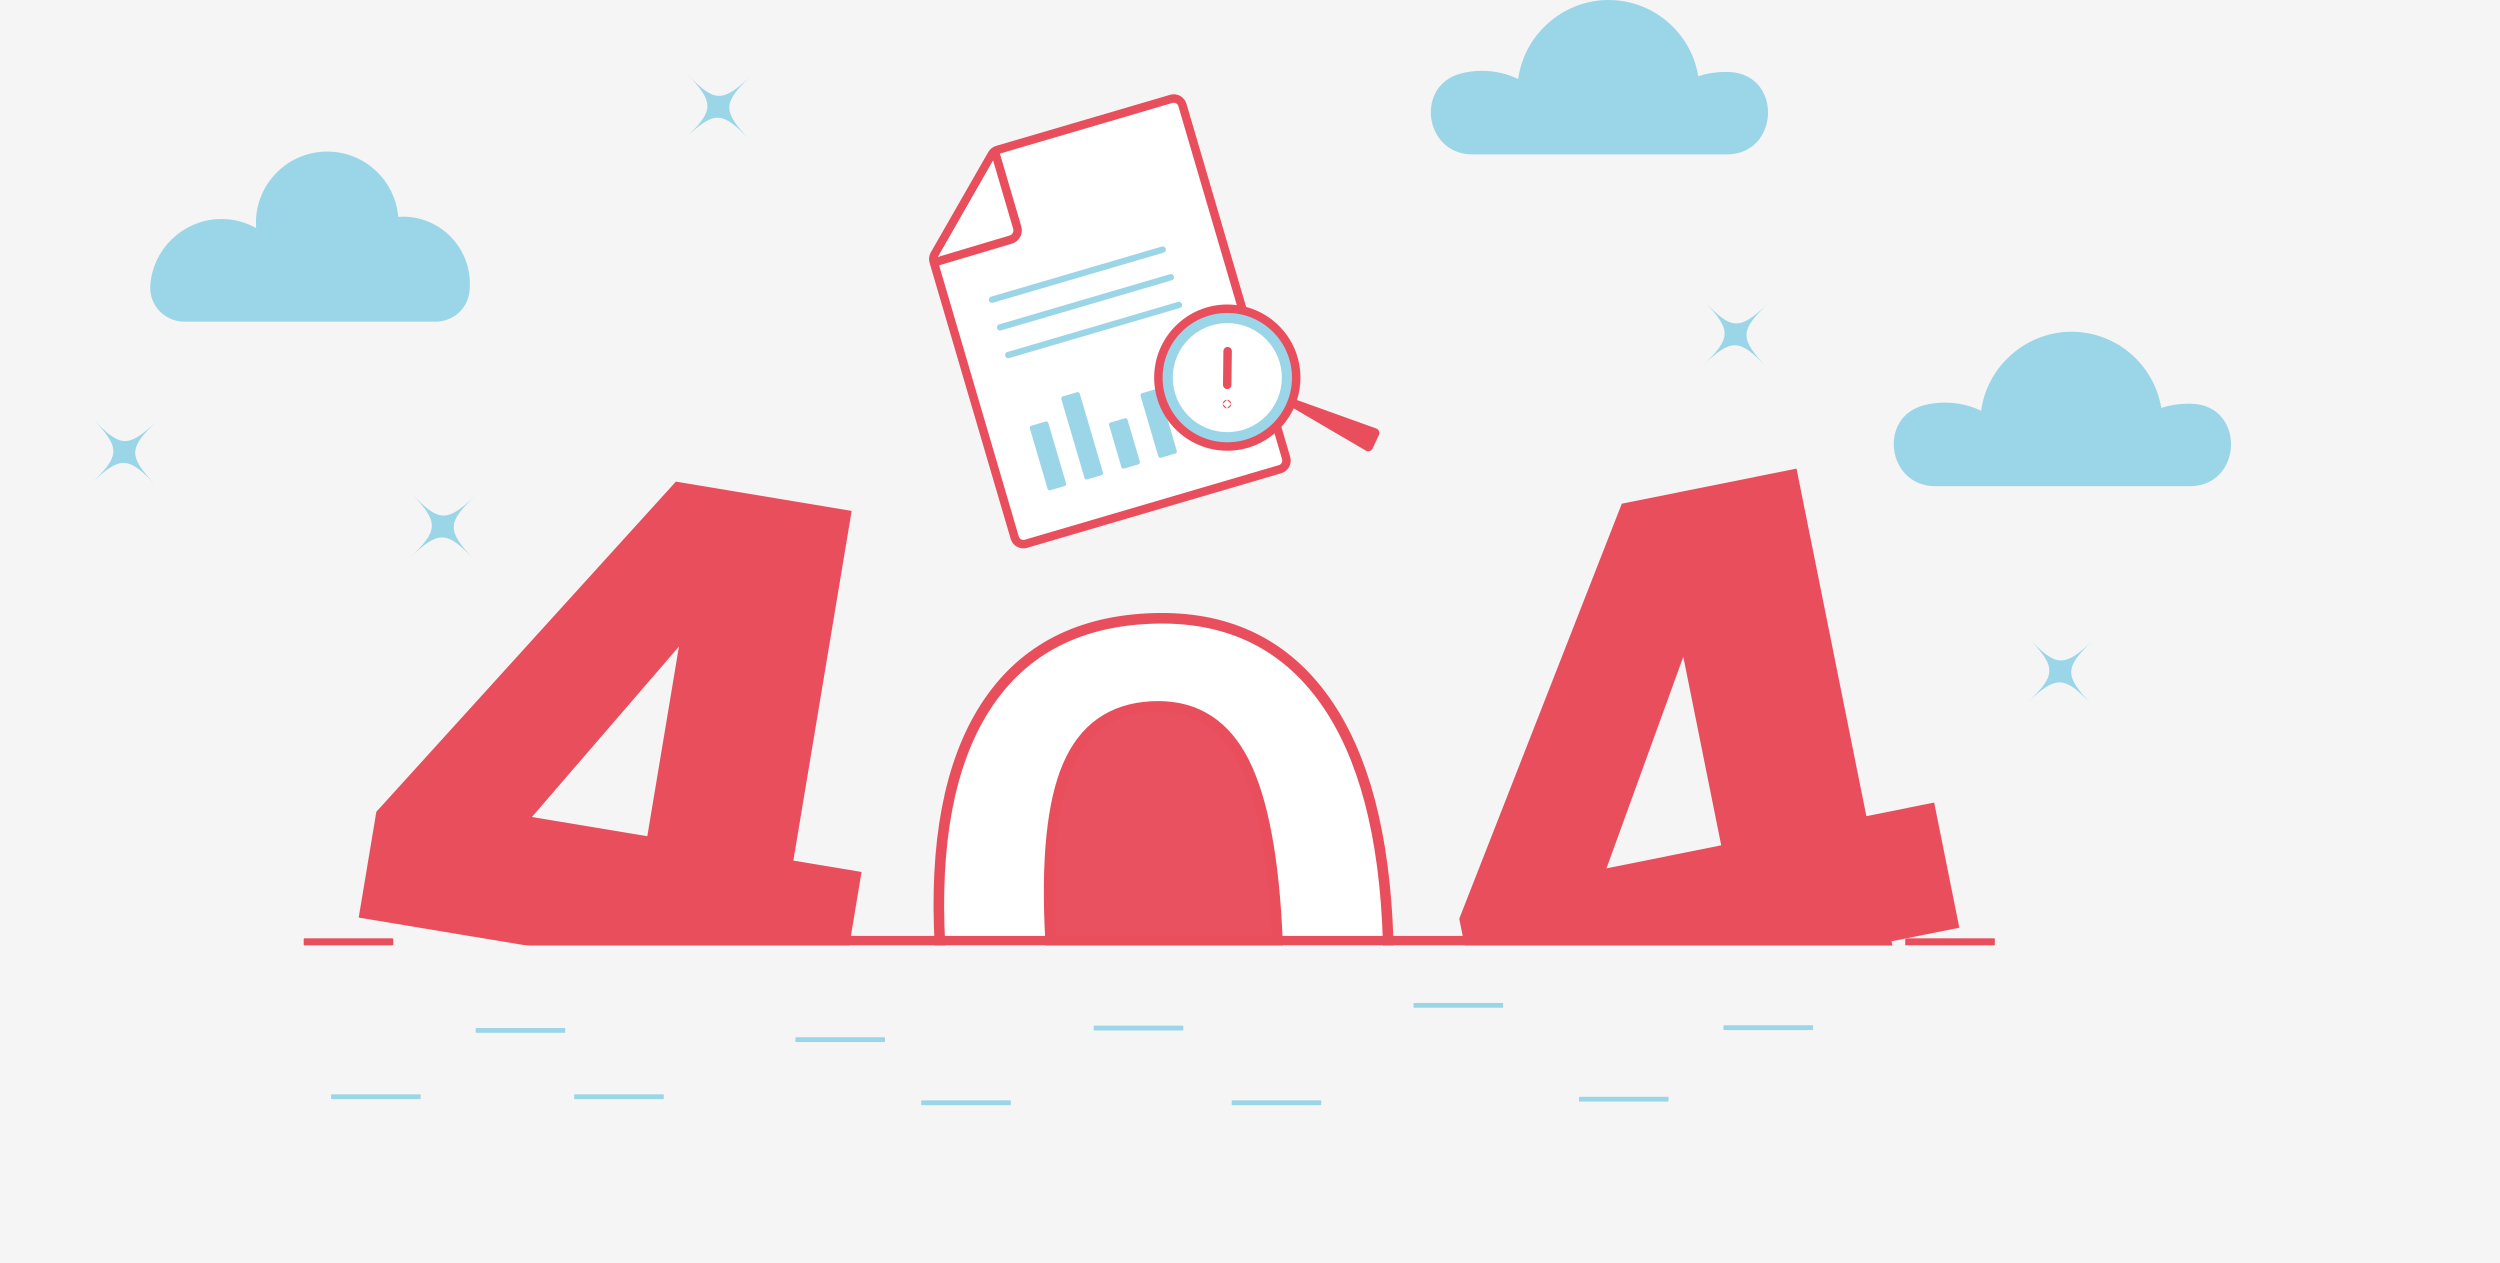 <svg width="1182" height="597" viewBox="0 0 1182 597" fill="none" xmlns="http://www.w3.org/2000/svg">
<rect width="1182" height="597" fill="#F5F5F5"/>
<g clip-path="url(#clip0_0_1)">
<path d="M477.587 556.111C458.108 531.736 447.048 495.271 444.413 446.735C441.793 398.475 448.843 361.17 465.572 334.825C482.302 308.481 507.806 294.377 542.099 292.512C576.388 290.653 603.277 301.919 622.756 326.294C642.236 350.679 653.29 386.999 655.91 435.26C658.53 483.526 651.48 520.891 634.761 547.375C618.041 573.859 592.532 588.029 558.249 589.893C523.955 591.752 497.076 580.497 477.592 556.111H477.587Z" fill="white"/>
<path d="M477.587 556.111C458.108 531.736 447.048 495.271 444.413 446.735C441.793 398.475 448.843 361.17 465.572 334.825C482.302 308.481 507.806 294.377 542.099 292.512C576.388 290.653 603.277 301.919 622.756 326.294C642.236 350.679 653.29 386.999 655.91 435.26C658.53 483.526 651.48 520.891 634.761 547.375C618.041 573.859 592.532 588.029 558.249 589.893C523.955 591.752 497.076 580.497 477.592 556.111H477.587Z" stroke="#E94E5D" stroke-width="5" stroke-miterlimit="10"/>
<path d="M595.327 520.436C602.897 502.843 605.677 475.394 603.652 438.099C601.612 400.534 595.877 373.55 586.463 357.146C577.043 340.743 563.004 333.051 544.354 334.061C525.7 335.075 512.581 344.312 505.006 361.77C497.421 379.238 494.646 406.612 496.671 443.902C498.696 481.197 504.421 508.181 513.861 524.854C523.29 541.532 537.335 549.364 555.989 548.35C574.638 547.34 587.753 538.034 595.327 520.431V520.436Z" fill="#E95060"/>
<path d="M595.327 520.436C602.897 502.843 605.677 475.394 603.652 438.099C601.612 400.534 595.877 373.55 586.463 357.146C577.043 340.743 563.004 333.051 544.354 334.061C525.7 335.075 512.581 344.312 505.006 361.77C497.421 379.238 494.646 406.612 496.671 443.902C498.696 481.197 504.421 508.181 513.861 524.854C523.29 541.532 537.335 549.364 555.989 548.35C574.638 547.34 587.753 538.034 595.327 520.431V520.436Z" fill="#E95060" stroke="#E94E5D" stroke-width="5" stroke-miterlimit="10"/>
<path d="M714.033 442.502H373.071V447.045H714.033V442.502Z" fill="#E94E5D"/>
<path d="M942.784 443.657H901.181C900.974 443.657 900.806 443.824 900.806 444.031V446.69C900.806 446.897 900.974 447.065 901.181 447.065H942.784C942.991 447.065 943.159 446.897 943.159 446.69V444.031C943.159 443.824 942.991 443.657 942.784 443.657Z" fill="#E94E5D"/>
<path d="M185.568 443.657H143.965C143.757 443.657 143.59 443.824 143.59 444.031V446.69C143.59 446.897 143.757 447.065 143.965 447.065H185.568C185.775 447.065 185.943 446.897 185.943 446.69V444.031C185.943 443.824 185.775 443.657 185.568 443.657Z" fill="#E94E5D"/>
<path d="M906.361 514.278H864.507C864.369 514.278 864.257 514.39 864.257 514.528V516.303C864.257 516.441 864.369 516.553 864.507 516.553H906.361C906.499 516.553 906.611 516.441 906.611 516.303V514.528C906.611 514.39 906.499 514.278 906.361 514.278Z" fill="#9BD5E8"/>
<path d="M205.947 152.089C213.892 152.089 220.797 146.321 221.872 138.454C222.062 137.045 222.162 135.6 222.162 134.141C222.162 116.623 207.957 102.424 190.433 102.424C189.713 102.424 189.003 102.459 188.293 102.504C186.843 85.231 172.368 71.661 154.714 71.661C136.1 71.661 121.005 86.745 121.005 105.358C121.005 106.182 121.045 106.997 121.105 107.812C115.821 104.863 109.666 103.283 103.116 103.583C86.187 104.358 72.272 117.898 71.077 134.796C71.067 134.931 71.057 135.066 71.052 135.196C70.507 144.387 77.942 152.094 87.152 152.094H205.947V152.089Z" fill="#9BD5E8"/>
<path d="M1035.3 229.873C1060.39 229.873 1061.78 192.128 1036.72 190.908C1036.04 190.873 1035.35 190.858 1034.66 190.858C1030.18 190.858 1025.88 191.568 1021.84 192.867C1018.48 172.436 1000.75 156.847 979.358 156.847C957.968 156.847 939.459 173.135 936.684 194.227C931.499 191.743 925.69 190.348 919.555 190.348C916.13 190.348 912.8 190.783 909.63 191.598C887.691 197.246 892.296 229.878 914.95 229.878H1035.31L1035.3 229.873Z" fill="#9BD5E8"/>
<path d="M816.399 73.006C841.483 73.006 842.868 35.271 817.819 34.051C817.134 34.016 816.444 34.001 815.754 34.001C811.284 34.001 806.974 34.711 802.934 36.005C799.58 15.579 781.85 -0.005 760.471 -0.005C739.092 -0.005 720.583 16.279 717.808 37.365C712.623 34.881 706.813 33.486 700.683 33.486C697.258 33.486 693.934 33.921 690.759 34.736C668.824 40.384 673.429 73.001 696.078 73.001H816.399V73.006Z" fill="#9BD5E8"/>
<path d="M805.659 142.343C818.819 156.232 822.419 156.327 836.313 143.172C822.419 156.327 822.324 159.926 835.483 173.815C822.324 159.926 818.724 159.831 804.829 172.985C818.724 159.831 818.819 156.232 805.659 142.343Z" fill="#9BD5E8"/>
<path d="M324.722 34.761C337.882 48.651 341.482 48.745 355.376 35.591C341.482 48.745 341.387 52.344 354.546 66.233C341.387 52.344 337.787 52.249 323.892 65.404C337.787 52.249 337.882 48.651 324.722 34.761Z" fill="#9BD5E8"/>
<path d="M194.448 233.191C207.607 247.081 211.207 247.176 225.101 234.021C211.207 247.176 211.112 250.774 224.271 264.664C211.112 250.774 207.512 250.679 193.618 263.834C207.512 250.679 207.607 247.081 194.448 233.191Z" fill="#9BD5E8"/>
<path d="M43.853 197.965C57.013 211.855 60.613 211.95 74.507 198.795C60.613 211.95 60.518 215.548 73.677 229.438C60.518 215.548 56.918 215.453 43.023 228.608C56.918 215.453 57.013 211.855 43.853 197.965Z" fill="#9BD5E8"/>
<path d="M959.193 301.714C972.353 315.603 975.953 315.698 989.847 302.543C975.953 315.698 975.858 319.297 989.017 333.186C975.858 319.297 972.258 319.202 958.363 332.356C972.258 319.202 972.353 315.603 959.193 301.714Z" fill="#9BD5E8"/>
<path d="M485.047 257.107L605.207 221.831C607.457 221.171 608.747 218.812 608.082 216.563L559.039 49.62C558.379 47.371 556.019 46.081 553.769 46.746L471.497 70.897C470.447 71.206 469.552 71.906 469.007 72.861L441.798 120.352C441.223 121.356 441.083 122.546 441.408 123.655L479.767 254.233C480.427 256.482 482.787 257.771 485.037 257.107H485.047Z" fill="white"/>
<path d="M485.047 257.107L605.207 221.831C607.457 221.171 608.747 218.812 608.082 216.563L559.039 49.62C558.379 47.371 556.019 46.081 553.769 46.746L471.497 70.897C470.447 71.206 469.552 71.906 469.007 72.861L441.798 120.352C441.223 121.356 441.083 122.546 441.408 123.655L479.767 254.233C480.427 256.482 482.787 257.771 485.037 257.107H485.047Z" stroke="#E94E5D" stroke-width="4" stroke-linecap="round" stroke-linejoin="round"/>
<path d="M470.922 73.486L480.952 107.637C481.657 110.036 480.287 112.555 477.892 113.274L442.183 123.925" fill="white"/>
<path d="M470.922 73.486L480.952 107.637C481.657 110.036 480.287 112.555 477.892 113.274L442.183 123.925" stroke="#E94E5D" stroke-width="4" stroke-linecap="round" stroke-linejoin="round"/>
<path d="M494.39 199.276L487.583 201.275C487.053 201.43 486.75 201.986 486.905 202.516L495.311 231.12C495.467 231.65 496.023 231.953 496.553 231.797L503.36 229.799C503.89 229.643 504.193 229.087 504.038 228.558L495.632 199.953C495.476 199.424 494.92 199.12 494.39 199.276Z" fill="#9BD5E8"/>
<path d="M531.85 197.749L525.042 199.748C524.512 199.903 524.209 200.459 524.365 200.989L530.207 220.87C530.363 221.4 530.918 221.703 531.448 221.548L538.256 219.549C538.785 219.393 539.089 218.838 538.933 218.308L533.091 198.426C532.935 197.897 532.379 197.593 531.85 197.749Z" fill="#9BD5E8"/>
<path d="M546.733 183.901L539.926 185.9C539.396 186.056 539.092 186.611 539.248 187.141L547.653 215.745C547.809 216.275 548.365 216.578 548.895 216.423L555.702 214.424C556.232 214.268 556.535 213.713 556.38 213.183L547.974 184.578C547.819 184.049 547.263 183.745 546.733 183.901Z" fill="#9BD5E8"/>
<path d="M509.274 185.428L502.466 187.427C501.936 187.583 501.633 188.138 501.789 188.668L512.756 225.99C512.912 226.52 513.467 226.823 513.997 226.668L520.805 224.669C521.335 224.513 521.638 223.958 521.482 223.428L510.515 186.105C510.359 185.576 509.803 185.272 509.274 185.428Z" fill="#9BD5E8"/>
<path d="M469.022 141.693L549.719 118.008" stroke="#9BD5E8" stroke-width="3" stroke-linecap="round" stroke-linejoin="round"/>
<path d="M472.867 154.778L553.559 131.087" stroke="#9BD5E8" stroke-width="3" stroke-linecap="round" stroke-linejoin="round"/>
<path d="M476.707 167.858L557.404 144.167" stroke="#9BD5E8" stroke-width="3" stroke-linecap="round" stroke-linejoin="round"/>
<path d="M648.955 212.05L651.95 205.687C652.52 204.473 651.925 203.033 650.66 202.584L610.442 188.144L608.677 191.328L645.745 213.049C646.9 213.724 648.385 213.264 648.95 212.055L648.955 212.05Z" fill="#E94E5D"/>
<path d="M580.268 211.11C598.263 211.11 612.852 196.527 612.852 178.538C612.852 160.549 598.263 145.966 580.268 145.966C562.272 145.966 547.684 160.549 547.684 178.538C547.684 196.527 562.272 211.11 580.268 211.11Z" fill="#9BD5E8"/>
<path d="M580.268 204.318C594.511 204.318 606.057 192.776 606.057 178.538C606.057 164.301 594.511 152.759 580.268 152.759C566.025 152.759 554.479 164.301 554.479 178.538C554.479 192.776 566.025 204.318 580.268 204.318Z" fill="white"/>
<path d="M580.268 211.11C598.263 211.11 612.852 196.527 612.852 178.538C612.852 160.549 598.263 145.966 580.268 145.966C562.272 145.966 547.684 160.549 547.684 178.538C547.684 196.527 562.272 211.11 580.268 211.11Z" stroke="#E94E5D" stroke-width="4" stroke-linecap="round" stroke-linejoin="round"/>
<path d="M580.423 166.038L580.228 181.942" stroke="#E94E5D" stroke-width="4" stroke-linecap="round" stroke-linejoin="round"/>
<path d="M580.113 191.038C580.118 191.038 580.123 191.034 580.123 191.028C580.123 191.023 580.118 191.018 580.113 191.018C580.107 191.018 580.103 191.023 580.103 191.028C580.103 191.034 580.107 191.038 580.113 191.038Z" stroke="#E94E5D" stroke-width="4" stroke-linecap="round" stroke-linejoin="round"/>
<path d="M926.365 438.604L894.311 445.041L907.19 509.13L838.558 522.915L825.679 458.826L699.923 484.085L689.934 434.375L766.791 238.144L849.393 221.551L882.421 385.88L914.475 379.442L926.365 438.604ZM795.865 310.52L759.536 410.56L813.784 399.664L795.865 310.515V310.52Z" fill="#E94E5D"/>
<path d="M397.425 471.78L365.176 466.408L354.426 530.887L285.374 519.381L296.124 454.902L169.599 433.821L177.938 383.806L319.558 227.708L402.665 241.558L375.096 406.891L407.344 412.264L397.42 471.785L397.425 471.78ZM321.003 305.687L251.47 386.285L306.048 395.376L321.003 305.687Z" fill="#E94E5D"/>
<path d="M1182 447.06H0V597H1182V447.06Z" fill="#F5F5F5"/>
<path d="M198.647 517.397H156.794C156.656 517.397 156.544 517.509 156.544 517.647V519.422C156.544 519.56 156.656 519.672 156.794 519.672H198.647C198.785 519.672 198.897 519.56 198.897 519.422V517.647C198.897 517.509 198.785 517.397 198.647 517.397Z" fill="#9BD5E8"/>
<path d="M313.573 517.397H271.72C271.582 517.397 271.47 517.509 271.47 517.647V519.422C271.47 519.56 271.582 519.672 271.72 519.672H313.573C313.711 519.672 313.823 519.56 313.823 519.422V517.647C313.823 517.509 313.711 517.397 313.573 517.397Z" fill="#9BD5E8"/>
<path d="M418.169 490.413H376.316C376.178 490.413 376.066 490.525 376.066 490.663V492.438C376.066 492.576 376.178 492.688 376.316 492.688H418.169C418.307 492.688 418.419 492.576 418.419 492.438V490.663C418.419 490.525 418.307 490.413 418.169 490.413Z" fill="#9BD5E8"/>
<path d="M477.657 520.251H435.803C435.665 520.251 435.553 520.363 435.553 520.501V522.276C435.553 522.414 435.665 522.526 435.803 522.526H477.657C477.795 522.526 477.907 522.414 477.907 522.276V520.501C477.907 520.363 477.795 520.251 477.657 520.251Z" fill="#9BD5E8"/>
<path d="M624.431 520.251H582.578C582.44 520.251 582.328 520.363 582.328 520.501V522.276C582.328 522.414 582.44 522.526 582.578 522.526H624.431C624.569 522.526 624.681 522.414 624.681 522.276V520.501C624.681 520.363 624.569 520.251 624.431 520.251Z" fill="#9BD5E8"/>
<path d="M788.635 518.567H746.782C746.643 518.567 746.532 518.678 746.532 518.817V520.592C746.532 520.73 746.643 520.842 746.782 520.842H788.635C788.773 520.842 788.885 520.73 788.885 520.592V518.817C788.885 518.678 788.773 518.567 788.635 518.567Z" fill="#9BD5E8"/>
<path d="M266.995 486.04H225.142C225.003 486.04 224.892 486.152 224.892 486.29V488.065C224.892 488.203 225.003 488.315 225.142 488.315H266.995C267.133 488.315 267.245 488.203 267.245 488.065V486.29C267.245 486.152 267.133 486.04 266.995 486.04Z" fill="#9BD5E8"/>
<path d="M559.229 484.935H517.375C517.237 484.935 517.125 485.047 517.125 485.185V486.96C517.125 487.098 517.237 487.21 517.375 487.21H559.229C559.367 487.21 559.479 487.098 559.479 486.96V485.185C559.479 485.047 559.367 484.935 559.229 484.935Z" fill="#9BD5E8"/>
<path d="M856.977 484.755H815.124C814.986 484.755 814.874 484.867 814.874 485.005V486.78C814.874 486.918 814.986 487.03 815.124 487.03H856.977C857.115 487.03 857.227 486.918 857.227 486.78V485.005C857.227 484.867 857.115 484.755 856.977 484.755Z" fill="#9BD5E8"/>
<path d="M710.423 474.174H668.569C668.431 474.174 668.319 474.286 668.319 474.424V476.199C668.319 476.337 668.431 476.449 668.569 476.449H710.423C710.561 476.449 710.673 476.337 710.673 476.199V474.424C710.673 474.286 710.561 474.174 710.423 474.174Z" fill="#9BD5E8"/>
</g>
<defs>
<clipPath id="clip0_0_1">
<rect width="1182" height="597" fill="white"/>
</clipPath>
</defs>
</svg>
